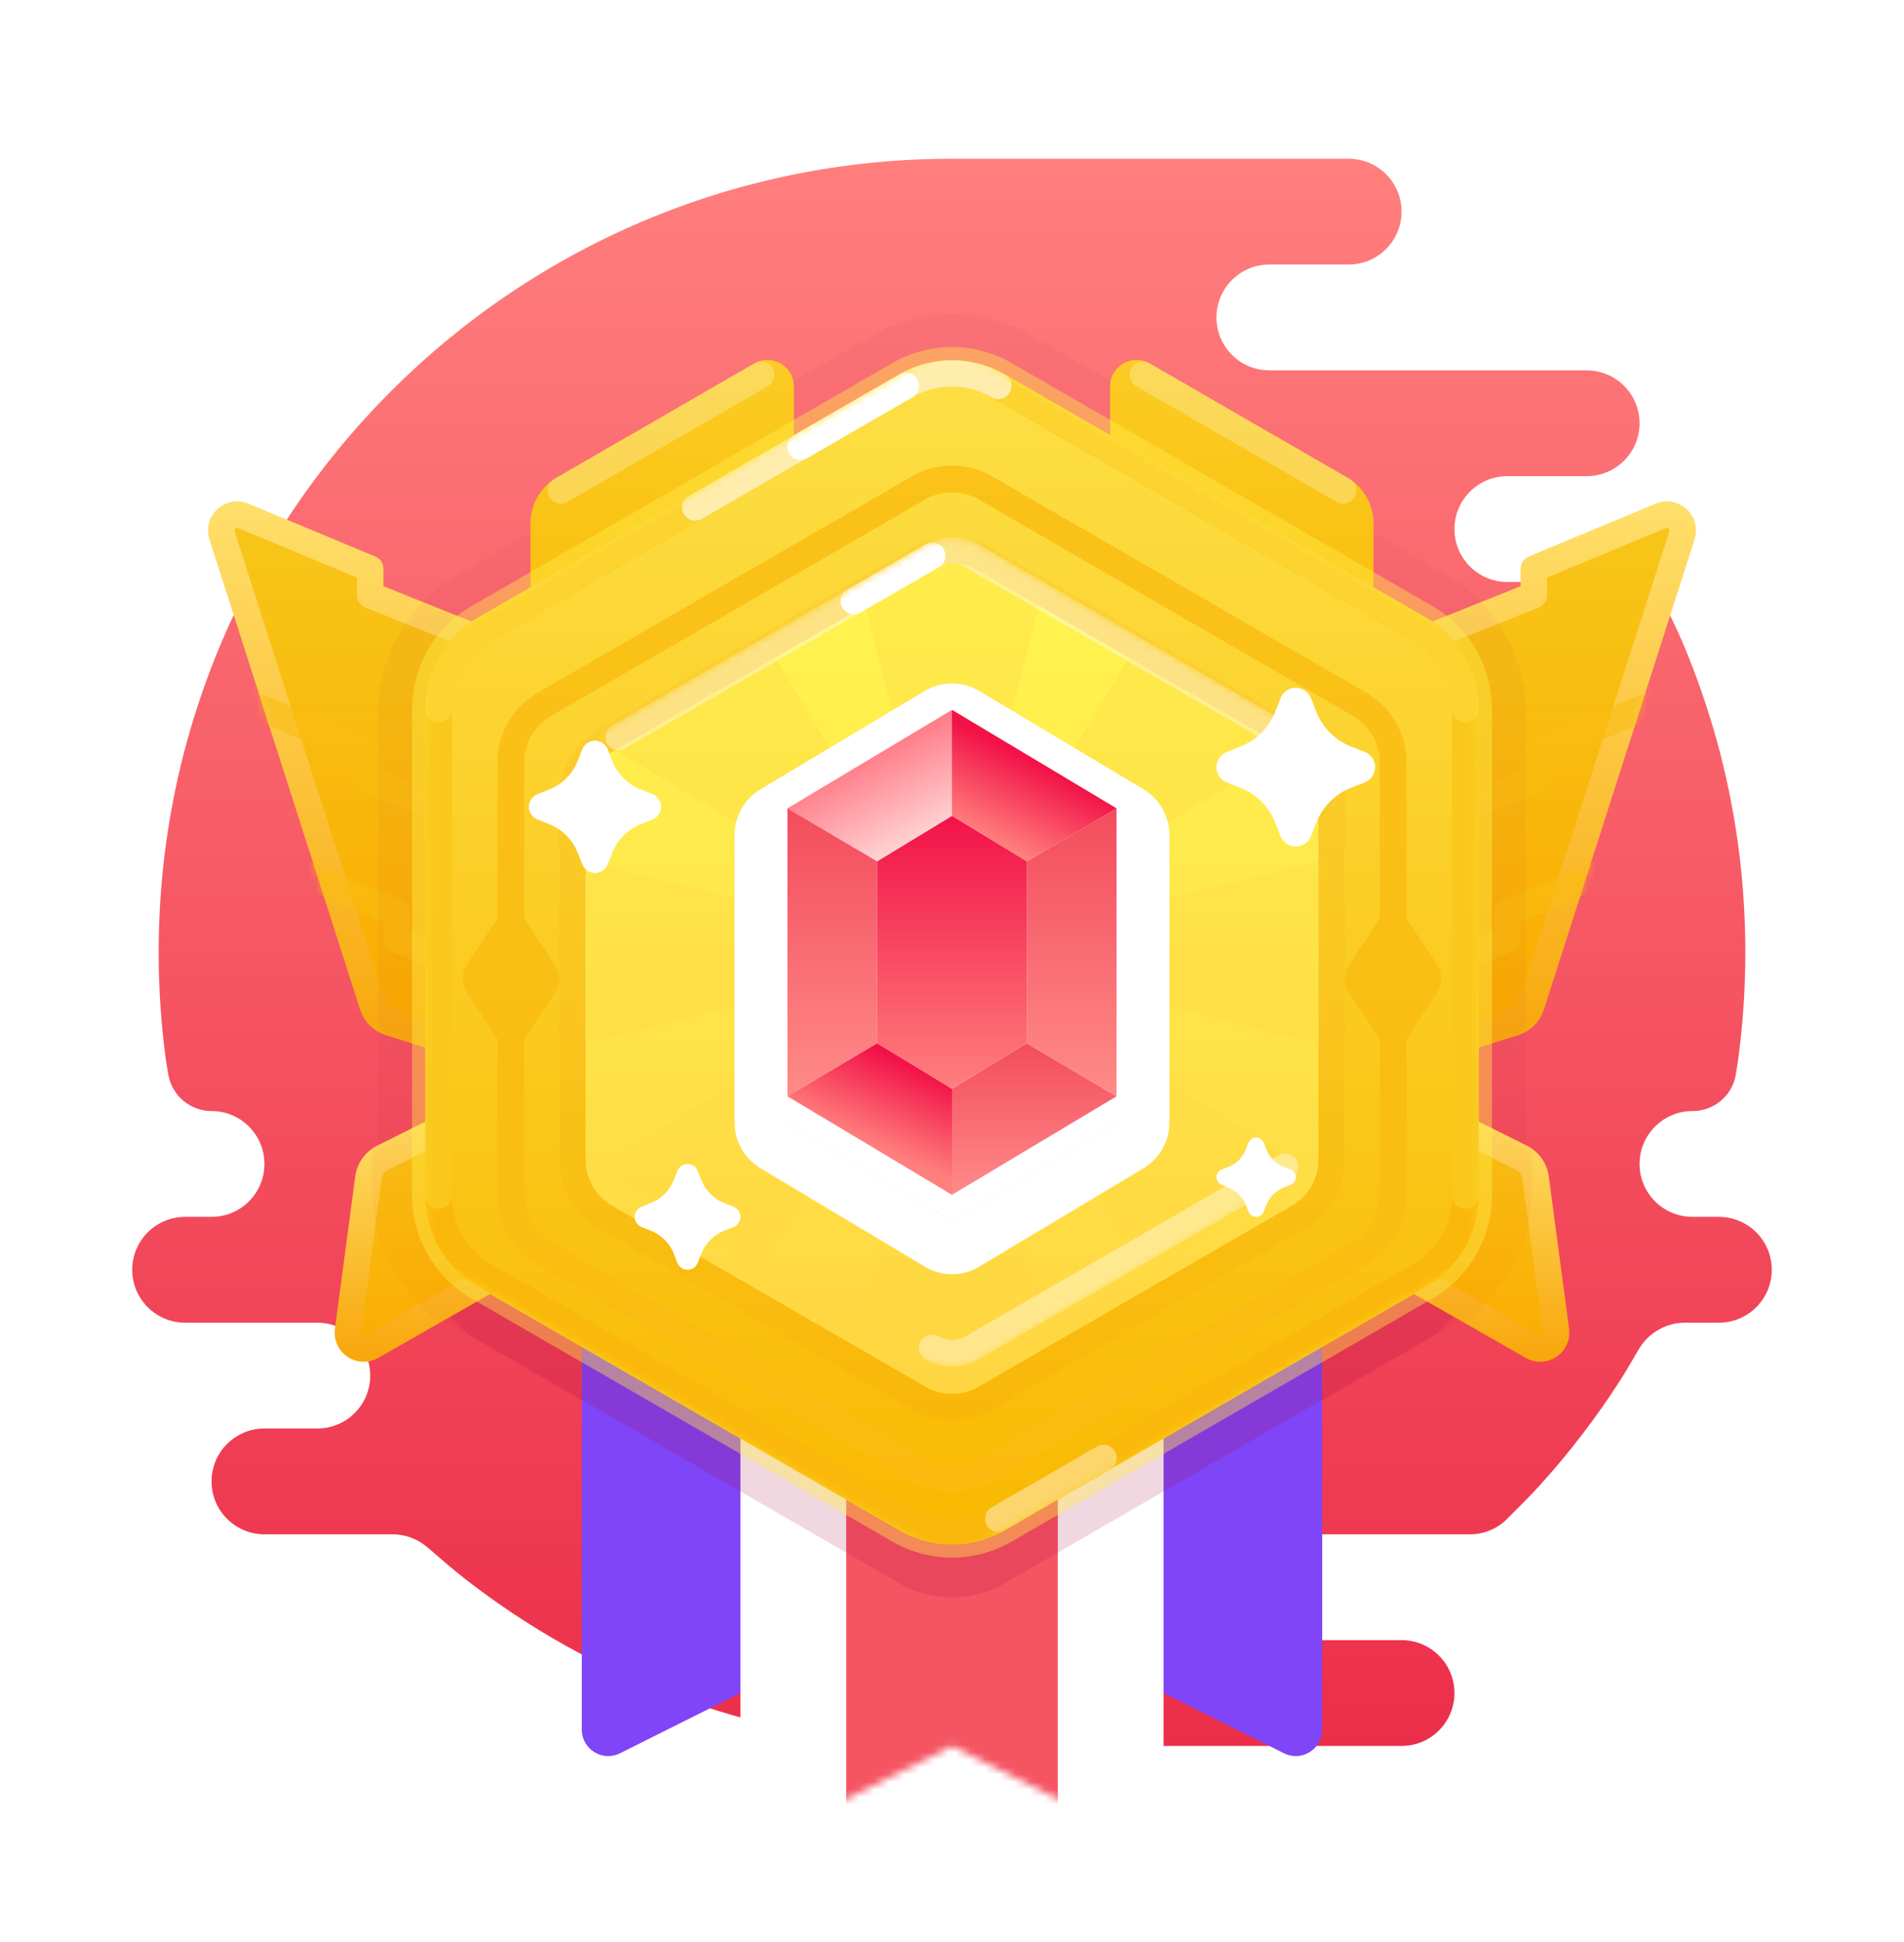 <svg width="256" height="261" viewBox="0 0 256 261" fill="none" xmlns="http://www.w3.org/2000/svg">
<path fill-rule="evenodd" clip-rule="evenodd" d="M188.445 220.444C192.372 220.444 195.556 223.628 195.556 227.556C195.556 231.483 192.372 234.667 188.445 234.667H124.444C124.027 234.667 123.617 234.631 123.219 234.561C100.375 233.554 79.398 225.361 62.493 212.188C61.118 211.117 59.046 209.341 57.51 208.005C56.197 206.862 54.518 206.222 52.777 206.222H35.556C31.628 206.222 28.445 203.038 28.445 199.111C28.445 195.184 31.628 192 35.556 192H42.667C46.594 192 49.778 188.816 49.778 184.889C49.778 180.962 46.594 177.778 42.667 177.778H24.889C20.962 177.778 17.778 174.594 17.778 170.667C17.778 166.739 20.962 163.556 24.889 163.556H28.445C32.372 163.556 35.556 160.372 35.556 156.444C35.556 152.517 32.372 149.333 28.445 149.333C25.569 149.333 23.11 147.261 22.631 144.425C22.457 143.395 22.32 142.566 22.297 142.397C21.661 137.689 21.333 132.883 21.333 128C21.333 69.09 69.09 21.333 128 21.333C145.778 21.333 163.556 21.333 181.333 21.333C185.261 21.333 188.445 24.517 188.445 28.444C188.445 32.372 185.261 35.556 181.333 35.556H170.667C166.739 35.556 163.556 38.739 163.556 42.667C163.556 46.594 166.739 49.778 170.667 49.778H213.333C217.261 49.778 220.445 52.962 220.445 56.889C220.445 60.814 217.265 63.996 213.341 64L202.667 64C198.739 64 195.556 67.184 195.556 71.111C195.556 75.038 198.739 78.222 202.667 78.222H217.977C220.666 78.222 223.131 79.736 224.297 82.16C224.998 83.616 225.735 85.188 226.218 86.323C231.657 99.126 234.667 113.212 234.667 128C234.667 132.647 234.37 137.224 233.793 141.713C233.696 142.468 233.548 143.437 233.386 144.429C232.922 147.276 230.44 149.333 227.556 149.333C223.628 149.333 220.445 152.517 220.445 156.444C220.445 160.372 223.628 163.556 227.556 163.556H231.111C235.039 163.556 238.222 166.739 238.222 170.667C238.222 174.594 235.039 177.778 231.111 177.778H226.546C223.965 177.778 221.591 179.179 220.301 181.416C219.463 182.868 218.532 184.448 217.84 185.527C216.218 188.055 214.493 190.509 212.669 192.885C210.838 195.271 208.908 197.578 206.885 199.799C205.775 201.018 203.977 202.823 202.574 204.21C201.262 205.507 199.488 206.222 197.643 206.222H177.778C173.85 206.222 170.667 209.406 170.667 213.333C170.667 217.233 173.806 220.4 177.696 220.444L188.445 220.444Z" fill="url(#paint0_linear_503_14947)"/>
<g opacity="0.2">
<path fill-rule="evenodd" clip-rule="evenodd" d="M117.328 45.073C123.929 41.262 132.061 41.262 138.662 45.073L194.479 77.299C201.079 81.11 205.145 88.152 205.145 95.774V160.226C205.145 167.848 201.079 174.89 194.479 178.701L138.662 210.927C132.061 214.738 123.929 214.738 117.328 210.927L61.511 178.701C54.911 174.89 50.845 167.848 50.845 160.226L50.845 95.774C50.845 88.152 54.911 81.11 61.511 77.299L117.328 45.073Z" fill="#A4053A" fill-opacity="0.2" style="mix-blend-mode:multiply"/>
</g>
<g filter="url(#filter0_d_503_14947)">
<path fill-rule="evenodd" clip-rule="evenodd" d="M78.222 117.333H135.111V225.358C135.111 228.001 132.33 229.72 129.965 228.538L106.667 216.889L83.368 228.538C81.004 229.72 78.222 228.001 78.222 225.358V117.333Z" fill="#7F45F6"/>
</g>
<g filter="url(#filter1_d_503_14947)">
<path fill-rule="evenodd" clip-rule="evenodd" d="M120.889 117.333H177.778V225.358C177.778 228.001 174.996 229.72 172.632 228.538L149.333 216.889L126.035 228.538C123.67 229.72 120.889 228.001 120.889 225.358V117.333Z" fill="#7F45F6"/>
</g>
<g filter="url(#filter2_d_503_14947)">
<path fill-rule="evenodd" clip-rule="evenodd" d="M99.555 135.111H156.444V243.136C156.444 245.779 153.663 247.498 151.299 246.316L128 234.667L104.701 246.316C102.337 247.498 99.555 245.779 99.555 243.136V135.111Z" fill="white"/>
</g>
<mask id="mask0_503_14947" style="mask-type:luminance" maskUnits="userSpaceOnUse" x="99" y="135" width="58" height="112">
<path fill-rule="evenodd" clip-rule="evenodd" d="M99.555 135.111H156.444V243.136C156.444 245.779 153.663 247.498 151.299 246.316L128 234.667L104.701 246.316C102.337 247.498 99.555 245.779 99.555 243.136V135.111Z" fill="white"/>
</mask>
<g mask="url(#mask0_503_14947)">
<rect x="113.778" y="135.111" width="28.444" height="113.778" fill="#F55462"/>
</g>
<path style="mix-blend-mode:multiply" opacity="0.8" fill-rule="evenodd" clip-rule="evenodd" d="M120.889 57.439C125.289 54.898 130.711 54.898 135.111 57.439L191.71 90.117C196.111 92.657 198.822 97.352 198.822 102.433V167.789C198.822 172.87 196.111 177.565 191.71 180.106L135.111 212.783C130.711 215.324 125.289 215.324 120.889 212.783L64.29 180.106C59.889 177.565 57.178 172.87 57.178 167.789L57.178 102.433C57.178 97.352 59.889 92.657 64.29 90.117L120.889 57.439Z" fill="#A4053A" fill-opacity="0.2"/>
<path fill-rule="evenodd" clip-rule="evenodd" d="M67.556 87.111L49.778 80V76.444L32.705 69.331C31.026 68.631 29.298 70.219 29.853 71.951L50.105 135.137C50.457 136.236 51.321 137.095 52.42 137.443L67.556 142.222V87.111Z" fill="url(#paint1_linear_503_14947)" stroke="url(#paint2_linear_503_14947)" stroke-width="3.556" stroke-linecap="round" stroke-linejoin="round"/>
<mask id="mask1_503_14947" style="mask-type:luminance" maskUnits="userSpaceOnUse" x="31" y="71" width="39" height="71">
<path fill-rule="evenodd" clip-rule="evenodd" d="M67.556 91.926C67.556 89.018 65.785 86.403 63.086 85.323L51.441 80.665C50.437 80.263 49.778 79.29 49.778 78.209C49.778 77.14 49.136 76.177 48.149 75.766L42.648 73.474C37.051 71.141 31.29 76.434 33.141 82.208L49.544 133.386C50.248 135.583 51.974 137.302 54.174 137.997L58.303 139.3C62.886 140.748 67.556 137.326 67.556 132.519V91.926Z" fill="white" stroke="white" stroke-width="3.556"/>
</mask>
<g mask="url(#mask1_503_14947)">
<g style="mix-blend-mode:multiply" opacity="0.6" filter="url(#filter3_i_503_14947)">
<path d="M68.216 106.794C69.127 107.158 69.571 108.193 69.206 109.105C68.842 110.016 67.807 110.46 66.895 110.095L49.118 102.984C48.443 102.714 48 102.06 48 101.333V98.963L27.761 90.53C26.854 90.152 26.426 89.112 26.803 88.205C27.181 87.299 28.222 86.87 29.128 87.248L50.462 96.137C51.124 96.413 51.556 97.06 51.556 97.778V100.13L68.216 106.794Z" fill="#FABC10"/>
</g>
<g style="mix-blend-mode:multiply" opacity="0.6" filter="url(#filter4_i_503_14947)">
<path d="M71.771 128.127C72.683 128.492 73.126 129.526 72.762 130.438C72.397 131.35 71.362 131.793 70.451 131.428L52.673 124.317C51.998 124.047 51.556 123.394 51.556 122.667V120.296L31.316 111.863C30.41 111.486 29.981 110.445 30.359 109.539C30.737 108.632 31.777 108.204 32.684 108.581L54.017 117.47C54.68 117.746 55.111 118.393 55.111 119.111V121.463L71.771 128.127Z" fill="#FABC10"/>
</g>
<g opacity="0.2">
<path fill-rule="evenodd" clip-rule="evenodd" d="M117.328 45.073C123.929 41.262 132.061 41.262 138.662 45.073L194.479 77.299C201.079 81.11 205.145 88.152 205.145 95.774V160.226C205.145 167.848 201.079 174.89 194.479 178.701L138.662 210.927C132.061 214.738 123.929 214.738 117.328 210.927L61.511 178.701C54.911 174.89 50.845 167.848 50.845 160.226L50.845 95.774C50.845 88.152 54.911 81.11 61.511 77.299L117.328 45.073Z" fill="#A4053A" fill-opacity="0.2" style="mix-blend-mode:multiply"/>
</g>
</g>
<path fill-rule="evenodd" clip-rule="evenodd" d="M188.444 87.111L206.222 80V76.444L223.295 69.331C224.974 68.631 226.702 70.219 226.147 71.951L205.895 135.137C205.543 136.236 204.679 137.095 203.579 137.443L188.444 142.222V87.111Z" fill="url(#paint3_linear_503_14947)" stroke="url(#paint4_linear_503_14947)" stroke-width="3.556" stroke-linecap="round" stroke-linejoin="round"/>
<mask id="mask2_503_14947" style="mask-type:luminance" maskUnits="userSpaceOnUse" x="186" y="71" width="39" height="71">
<path fill-rule="evenodd" clip-rule="evenodd" d="M188.444 91.926C188.444 89.018 190.215 86.403 192.915 85.323L204.559 80.665C205.563 80.263 206.222 79.29 206.222 78.209C206.222 77.14 206.865 76.177 207.851 75.766L213.352 73.474C218.949 71.141 224.71 76.434 222.859 82.208L206.456 133.386C205.752 135.583 204.026 137.302 201.826 137.997L197.697 139.3C193.114 140.748 188.444 137.326 188.444 132.519V91.926Z" fill="white" stroke="white" stroke-width="3.556"/>
</mask>
<g mask="url(#mask2_503_14947)">
<g style="mix-blend-mode:multiply" opacity="0.6" filter="url(#filter5_i_503_14947)">
<path d="M187.784 106.794C186.873 107.158 186.429 108.193 186.794 109.105C187.158 110.016 188.193 110.46 189.105 110.095L206.882 102.984C207.557 102.714 208 102.06 208 101.333V98.963L228.239 90.53C229.146 90.152 229.574 89.112 229.197 88.205C228.819 87.299 227.778 86.87 226.872 87.248L205.538 96.137C204.876 96.413 204.444 97.06 204.444 97.778V100.13L187.784 106.794Z" fill="#FABC10"/>
</g>
<g style="mix-blend-mode:multiply" opacity="0.6" filter="url(#filter6_i_503_14947)">
<path d="M184.229 128.127C183.317 128.492 182.874 129.526 183.238 130.438C183.603 131.35 184.637 131.793 185.549 131.428L203.327 124.317C204.002 124.047 204.444 123.394 204.444 122.667V120.296L224.684 111.863C225.59 111.486 226.019 110.445 225.641 109.539C225.263 108.632 224.223 108.204 223.316 108.581L201.983 117.47C201.32 117.746 200.889 118.393 200.889 119.111V121.463L184.229 128.127Z" fill="#FABC10"/>
</g>
<g opacity="0.2">
<path fill-rule="evenodd" clip-rule="evenodd" d="M138.672 45.073C132.071 41.262 123.939 41.262 117.338 45.073L61.522 77.299C54.921 81.11 50.855 88.152 50.855 95.774V160.226C50.855 167.848 54.921 174.89 61.522 178.701L117.338 210.927C123.939 214.738 132.071 214.738 138.672 210.927L194.489 178.701C201.089 174.89 205.155 167.848 205.155 160.226L205.155 95.774C205.155 88.152 201.089 81.11 194.489 77.299L138.672 45.073Z" fill="#A4053A" fill-opacity="0.2" style="mix-blend-mode:multiply"/>
</g>
</g>
<path fill-rule="evenodd" clip-rule="evenodd" d="M64 149.333L51.463 155.602C50.409 156.129 49.684 157.144 49.529 158.312L46.792 178.838C46.559 180.589 48.432 181.849 49.965 180.972L71.111 168.889L64 149.333Z" fill="url(#paint5_linear_503_14947)" stroke="url(#paint6_linear_503_14947)" stroke-width="3.556" stroke-linecap="round" stroke-linejoin="round"/>
<mask id="mask3_503_14947" style="mask-type:luminance" maskUnits="userSpaceOnUse" x="46" y="150" width="26" height="29">
<path fill-rule="evenodd" clip-rule="evenodd" d="M66.727 156.832C65.274 152.837 60.665 151.001 56.864 152.902L53.148 154.759C51.04 155.813 49.591 157.843 49.28 160.18L48.121 168.868C47.343 174.703 53.587 178.903 58.698 175.982L65.908 171.862C68.914 170.144 70.246 166.511 69.063 163.257L66.727 156.832Z" fill="white" stroke="white" stroke-width="3.556"/>
</mask>
<g mask="url(#mask3_503_14947)">
<g opacity="0.1">
<path fill-rule="evenodd" clip-rule="evenodd" d="M116.551 45.073C123.151 41.262 131.284 41.262 137.884 45.073L193.701 77.299C200.302 81.11 204.368 88.152 204.368 95.774V160.226C204.368 167.848 200.302 174.89 193.701 178.701L137.884 210.927C131.284 214.738 123.151 214.738 116.551 210.927L60.734 178.701C54.133 174.89 50.067 167.848 50.067 160.226L50.067 95.774C50.067 88.152 54.133 81.11 60.734 77.299L116.551 45.073Z" fill="#F37E02" style="mix-blend-mode:multiply"/>
</g>
</g>
<path fill-rule="evenodd" clip-rule="evenodd" d="M192 149.333L204.537 155.602C205.591 156.129 206.316 157.144 206.471 158.312L209.208 178.838C209.442 180.589 207.568 181.849 206.035 180.972L184.889 168.889L192 149.333Z" fill="url(#paint7_linear_503_14947)" stroke="url(#paint8_linear_503_14947)" stroke-width="3.556" stroke-linecap="round" stroke-linejoin="round"/>
<mask id="mask4_503_14947" style="mask-type:luminance" maskUnits="userSpaceOnUse" x="183" y="147" width="29" height="37">
<path fill-rule="evenodd" clip-rule="evenodd" d="M192 149.333L204.537 155.602C205.591 156.129 206.316 157.144 206.471 158.312L209.208 178.838C209.442 180.589 207.568 181.849 206.035 180.972L184.889 168.889L192 149.333Z" fill="white" stroke="white" stroke-width="3.556" stroke-linecap="round" stroke-linejoin="round"/>
</mask>
<g mask="url(#mask4_503_14947)">
<g opacity="0.1">
<path fill-rule="evenodd" clip-rule="evenodd" d="M139.449 45.073C132.849 41.262 124.716 41.262 118.116 45.073L62.299 77.299C55.698 81.11 51.632 88.152 51.632 95.774V160.226C51.632 167.848 55.698 174.89 62.299 178.701L118.116 210.927C124.716 214.738 132.849 214.738 139.449 210.927L195.266 178.701C201.867 174.89 205.933 167.848 205.933 160.226L205.933 95.774C205.933 88.152 201.867 81.11 195.266 77.299L139.449 45.073Z" fill="#F37E02" style="mix-blend-mode:multiply"/>
</g>
</g>
<path fill-rule="evenodd" clip-rule="evenodd" d="M106.739 84.177C106.739 89.632 103.619 94.606 98.709 96.981L91.742 100.35C82.298 104.917 71.328 98.037 71.328 87.546V70.328C71.328 67.787 72.683 65.44 74.884 64.169L101.406 48.857C103.776 47.488 106.739 49.199 106.739 51.936V84.177Z" fill="url(#paint9_linear_503_14947)"/>
<path opacity="0.4" d="M75.401 65.919L102.333 50.373" stroke="#FDEDAC" stroke-width="3.556" stroke-linecap="round"/>
<path fill-rule="evenodd" clip-rule="evenodd" d="M149.261 84.177C149.261 89.632 152.381 94.606 157.291 96.981L164.258 100.35C173.702 104.917 184.672 98.037 184.672 87.546V70.328C184.672 67.787 183.317 65.44 181.116 64.169L154.594 48.857C152.224 47.488 149.261 49.199 149.261 51.936V84.177Z" fill="url(#paint10_linear_503_14947)"/>
<path opacity="0.4" d="M180.599 65.919L153.667 50.373" stroke="#FDEDAC" stroke-width="3.556" stroke-linecap="round"/>
<path fill-rule="evenodd" clip-rule="evenodd" d="M120.889 50.328C125.289 47.787 130.711 47.787 135.111 50.328L191.71 83.005C196.111 85.546 198.822 90.241 198.822 95.322V160.678C198.822 165.759 196.111 170.454 191.71 172.994L135.111 205.672C130.711 208.213 125.289 208.213 120.889 205.672L64.289 172.994C59.889 170.454 57.178 165.759 57.178 160.678V95.322C57.178 90.241 59.889 85.546 64.289 83.005L120.889 50.328Z" fill="url(#paint11_linear_503_14947)" stroke="#FFF04D" stroke-opacity="0.4" stroke-width="3.556"/>
<mask id="mask5_503_14947" style="mask-type:luminance" maskUnits="userSpaceOnUse" x="57" y="47" width="142" height="162">
<path fill-rule="evenodd" clip-rule="evenodd" d="M124.444 48.275C126.645 47.005 129.355 47.005 131.556 48.275L195.266 85.058C197.466 86.329 198.822 88.676 198.822 91.217V164.783C198.822 167.324 197.466 169.671 195.266 170.942L131.555 207.725C129.355 208.995 126.645 208.995 124.444 207.725L60.734 170.942C58.534 169.671 57.178 167.324 57.178 164.783V91.217C57.178 88.676 58.534 86.329 60.734 85.058L124.444 48.275Z" fill="white"/>
</mask>
<g mask="url(#mask5_503_14947)">
<g style="mix-blend-mode:multiply" opacity="0.8" filter="url(#filter7_i_503_14947)">
<path fill-rule="evenodd" clip-rule="evenodd" d="M183.719 89.559L133.392 60.469C130.056 58.54 125.945 58.54 122.608 60.469L72.281 89.559C68.944 91.488 66.889 95.052 66.889 98.909V119.895L62.809 126.023C62.014 127.216 62.014 128.771 62.809 129.964L66.889 136.091V157.09C66.889 160.948 68.944 164.512 72.281 166.441L122.608 195.531C125.945 197.46 130.056 197.46 133.392 195.531L183.719 166.441C187.056 164.512 189.111 160.948 189.111 157.09V136.091L193.191 129.964C193.986 128.771 193.986 127.216 193.191 126.023L189.111 119.896V98.909C189.111 95.052 187.056 91.488 183.719 89.559ZM70.484 136.091V157.09C70.484 159.662 71.854 162.038 74.078 163.324L124.405 192.414C126.63 193.7 129.37 193.7 131.595 192.414L181.922 163.324C184.146 162.038 185.516 159.662 185.516 157.09V136.091L181.436 129.964C180.642 128.771 180.642 127.216 181.436 126.023L185.516 119.896V98.909C185.516 96.338 184.146 93.962 181.922 92.676L131.595 63.585C129.37 62.3 126.63 62.3 124.405 63.585L74.078 92.676C71.854 93.962 70.484 96.338 70.484 98.909V119.896L74.563 126.023C75.358 127.216 75.358 128.771 74.563 129.964L70.484 136.091Z" fill="#FABC10"/>
</g>
<path d="M134.222 51.867C130.372 49.644 125.628 49.644 121.778 51.867L65.178 84.545C61.328 86.768 58.956 90.876 58.956 95.322L58.956 160.678C58.956 165.124 61.328 169.232 65.178 171.455L121.778 204.132C125.628 206.355 130.372 206.355 134.222 204.132L190.822 171.455C194.672 169.232 197.044 165.124 197.044 160.678V95.322C197.044 90.876 194.672 86.768 190.822 84.545L134.222 51.867Z" stroke="#FAB90A" stroke-width="3.556"/>
<path opacity="0.4" d="M134.222 204.133C140.879 200.289 145.595 197.566 148.372 195.963" stroke="white" stroke-width="3.556" stroke-linecap="round"/>
<path d="M197.044 160.678V95.322C197.044 90.876 194.672 86.768 190.822 84.545L134.222 51.867C130.372 49.644 125.628 49.644 121.778 51.867L65.178 84.545C61.328 86.768 58.956 90.876 58.956 95.322L58.956 160.678" stroke="#FAC81C" stroke-width="3.556" stroke-linecap="round"/>
<path opacity="0.6" d="M197.044 95.322C197.044 90.876 194.672 86.768 190.822 84.545L134.222 51.867C130.372 49.644 125.628 49.644 121.778 51.867L65.178 84.545C61.328 86.768 58.956 90.876 58.956 95.322" stroke="#FDDB3D" stroke-width="3.556" stroke-linecap="round"/>
<path opacity="0.6" d="M134.222 51.867C130.372 49.644 125.628 49.644 121.778 51.867C121.778 51.867 102.912 62.76 93.478 68.206" stroke="white" stroke-width="3.556" stroke-linecap="round"/>
<path d="M121.778 51.867C121.778 51.867 111.793 57.632 107.628 60.037" stroke="white" stroke-width="3.556" stroke-linecap="round"/>
</g>
<g filter="url(#filter8_d_503_14947)">
<path fill-rule="evenodd" clip-rule="evenodd" d="M124.444 73.164C126.645 71.894 129.355 71.894 131.556 73.164L173.712 97.503C175.912 98.773 177.267 101.121 177.267 103.661V152.339C177.267 154.879 175.912 157.227 173.712 158.497L131.556 182.836C129.355 184.106 126.645 184.106 124.444 182.836L82.288 158.497C80.088 157.227 78.733 154.879 78.733 152.339V103.661C78.733 101.121 80.088 98.773 82.288 97.503L124.444 73.164Z" fill="url(#paint12_linear_503_14947)"/>
<path d="M123.555 71.625C126.306 70.037 129.694 70.037 132.444 71.625L174.6 95.963C177.35 97.55 179.045 100.485 179.045 103.661V152.339C179.045 155.514 177.351 158.449 174.6 160.037L132.444 184.376C129.694 185.963 126.306 185.964 123.555 184.376L81.399 160.037C78.649 158.449 76.955 155.514 76.955 152.339V103.661C76.955 100.485 78.649 97.55 81.399 95.963L123.555 71.625Z" stroke="#F5900D" stroke-opacity="0.1" stroke-width="3.556" style="mix-blend-mode:multiply"/>
</g>
<mask id="mask6_503_14947" style="mask-type:luminance" maskUnits="userSpaceOnUse" x="78" y="72" width="100" height="112">
<path fill-rule="evenodd" clip-rule="evenodd" d="M124.444 73.164C126.645 71.894 129.355 71.894 131.556 73.164L173.712 97.503C175.912 98.773 177.267 101.121 177.267 103.661V152.339C177.267 154.879 175.912 157.227 173.712 158.497L131.556 182.836C129.355 184.106 126.645 184.106 124.444 182.836L82.288 158.497C80.088 157.227 78.733 154.879 78.733 152.339V103.661C78.733 101.121 80.088 98.773 82.288 97.503L124.444 73.164Z" fill="white"/>
</mask>
<g mask="url(#mask6_503_14947)">
<g style="mix-blend-mode:multiply" opacity="0.3">
<path fill-rule="evenodd" clip-rule="evenodd" d="M128 128L71.111 142.222V113.778L128 128ZM128 128L142.222 71.111H113.778L128 128ZM128 128L184.889 113.778V142.222L128 128ZM128 128L158.17 77.717L178.283 97.83L128 128ZM128 128L158.17 178.283L178.283 158.17L128 128ZM128 128L113.778 184.889H142.222L128 128ZM128 128L97.83 178.283L77.717 158.17L128 128Z" fill="#FFD640"/>
<path d="M97.83 77.717L77.717 97.83L128 128L97.83 77.717Z" fill="#FFD640"/>
</g>
<path opacity="0.4" d="M172.823 99.042L130.667 74.704C129.016 73.751 126.983 73.751 125.333 74.704C120.375 77.566 116.862 79.594 114.794 80.788C110.49 83.273 106.977 85.301 104.255 86.873C99.571 89.577 92.545 93.634 83.177 99.042" stroke="white" stroke-width="3.556" stroke-linecap="round"/>
<path d="M125.333 74.704C120.375 77.566 116.862 79.594 114.794 80.788" stroke="white" stroke-width="3.556" stroke-linecap="round"/>
<path opacity="0.4" d="M172.823 156.836L130.667 181.174C129.017 182.127 126.984 182.127 125.333 181.174" stroke="white" stroke-width="3.556" stroke-linecap="round"/>
</g>
<g filter="url(#filter9_d_503_14947)">
<path d="M105.877 108.648L128 95.407L150.124 108.648V147.352L128 160.593L105.877 147.352V108.648Z" fill="white"/>
<path d="M153.679 147.352C153.679 148.602 153.023 149.76 151.95 150.402L129.826 163.644C128.702 164.316 127.299 164.316 126.175 163.644L104.051 150.402C102.978 149.76 102.321 148.602 102.321 147.352V108.649C102.321 107.398 102.978 106.239 104.051 105.597L126.175 92.357L126.388 92.238C127.473 91.686 128.772 91.726 129.826 92.357L151.95 105.597C153.023 106.239 153.679 107.398 153.679 108.649V147.352Z" stroke="white" stroke-width="7.111" stroke-linejoin="round"/>
</g>
<path fill-rule="evenodd" clip-rule="evenodd" d="M105.877 108.648L128 95.407V109.667L117.944 115.778L105.877 108.648Z" fill="url(#paint13_linear_503_14947)"/>
<path fill-rule="evenodd" clip-rule="evenodd" d="M105.877 108.648V147.352L117.944 140.222V115.778L105.877 108.648Z" fill="url(#paint14_linear_503_14947)"/>
<path fill-rule="evenodd" clip-rule="evenodd" d="M128 160.593L105.877 147.352L117.944 140.222L128 146.333V160.593Z" fill="url(#paint15_linear_503_14947)"/>
<path fill-rule="evenodd" clip-rule="evenodd" d="M128 160.593L150.124 147.352L138.057 140.222L128 146.333V160.593Z" fill="url(#paint16_linear_503_14947)"/>
<path fill-rule="evenodd" clip-rule="evenodd" d="M150.124 108.648V147.352L138.056 140.222V115.778L150.124 108.648Z" fill="url(#paint17_linear_503_14947)"/>
<path fill-rule="evenodd" clip-rule="evenodd" d="M150.124 108.648L128 95.407V109.667L138.057 115.778L150.124 108.648Z" fill="url(#paint18_linear_503_14947)"/>
<path fill-rule="evenodd" clip-rule="evenodd" d="M117.944 140.222L128.001 146.333L138.057 140.222V115.778L128.001 109.667L117.944 115.778V140.222Z" fill="url(#paint19_linear_503_14947)"/>
<g filter="url(#filter10_d_503_14947)">
<path fill-rule="evenodd" clip-rule="evenodd" d="M166.794 105.884L164.948 105.156C163.818 104.711 163.264 103.434 163.709 102.305C163.933 101.738 164.381 101.29 164.948 101.066L166.794 100.338C168.924 99.498 170.609 97.813 171.449 95.683L172.177 93.837C172.623 92.707 173.899 92.153 175.029 92.598C175.595 92.822 176.044 93.27 176.267 93.837L176.995 95.683C177.835 97.813 179.521 99.498 181.65 100.338L183.497 101.066C184.626 101.512 185.18 102.788 184.735 103.918C184.512 104.484 184.063 104.933 183.497 105.156L181.65 105.884C179.521 106.724 177.835 108.41 176.995 110.539L176.267 112.386C175.822 113.515 174.545 114.069 173.416 113.624C172.849 113.4 172.401 112.952 172.177 112.386L171.449 110.539C170.609 108.41 168.924 106.724 166.794 105.884Z" fill="white"/>
</g>
<g filter="url(#filter11_d_503_14947)">
<path fill-rule="evenodd" clip-rule="evenodd" d="M87.493 165.404L86.261 164.919C85.509 164.622 85.139 163.771 85.436 163.018C85.585 162.64 85.884 162.341 86.261 162.192L87.493 161.707C88.912 161.147 90.036 160.023 90.596 158.604L91.081 157.373C91.378 156.62 92.229 156.25 92.982 156.547C93.36 156.696 93.659 156.995 93.808 157.373L94.293 158.604C94.853 160.023 95.977 161.147 97.396 161.707L98.627 162.192C99.38 162.489 99.75 163.34 99.453 164.093C99.304 164.471 99.005 164.77 98.627 164.919L97.396 165.404C95.977 165.964 94.853 167.088 94.293 168.508L93.808 169.739C93.511 170.491 92.66 170.861 91.907 170.564C91.529 170.415 91.23 170.116 91.081 169.739L90.596 168.508C90.036 167.088 88.912 165.964 87.493 165.404Z" fill="white"/>
</g>
<g filter="url(#filter12_d_503_14947)">
<path fill-rule="evenodd" clip-rule="evenodd" d="M73.81 110.755L72.271 110.148C71.33 109.777 70.868 108.713 71.239 107.772C71.425 107.3 71.799 106.927 72.271 106.74L73.81 106.134C75.585 105.434 76.989 104.029 77.689 102.255L78.296 100.716C78.667 99.775 79.731 99.313 80.672 99.684C81.144 99.87 81.518 100.244 81.704 100.716L82.311 102.255C83.011 104.029 84.415 105.434 86.19 106.134L87.729 106.74C88.67 107.112 89.132 108.175 88.761 109.116C88.574 109.589 88.201 109.962 87.729 110.148L86.19 110.755C84.415 111.455 83.011 112.86 82.311 114.634L81.704 116.173C81.333 117.114 80.269 117.576 79.328 117.205C78.856 117.019 78.482 116.645 78.296 116.173L77.689 114.634C76.989 112.86 75.585 111.455 73.81 110.755Z" fill="white"/>
</g>
<g filter="url(#filter13_d_503_14947)">
<path fill-rule="evenodd" clip-rule="evenodd" d="M165.175 159.609L164.252 159.245C163.687 159.022 163.41 158.384 163.632 157.819C163.744 157.536 163.968 157.312 164.252 157.2L165.175 156.836C166.24 156.416 167.082 155.573 167.502 154.508L167.866 153.585C168.089 153.02 168.727 152.743 169.292 152.966C169.575 153.078 169.8 153.302 169.911 153.585L170.275 154.508C170.695 155.573 171.538 156.416 172.603 156.836L173.526 157.2C174.091 157.423 174.368 158.061 174.145 158.625C174.034 158.909 173.809 159.133 173.526 159.245L172.603 159.609C171.538 160.029 170.695 160.871 170.275 161.936L169.911 162.859C169.689 163.424 169.05 163.701 168.486 163.479C168.202 163.367 167.978 163.143 167.866 162.859L167.502 161.936C167.082 160.871 166.24 160.029 165.175 159.609Z" fill="white"/>
</g>
<defs>
<filter id="filter0_d_503_14947" x="71.111" y="117.333" width="71.111" height="125.807" filterUnits="userSpaceOnUse" color-interpolation-filters="sRGB">
<feFlood flood-opacity="0" result="BackgroundImageFix"/>
<feColorMatrix in="SourceAlpha" type="matrix" values="0 0 0 0 0 0 0 0 0 0 0 0 0 0 0 0 0 0 127 0" result="hardAlpha"/>
<feOffset dy="7.111"/>
<feGaussianBlur stdDeviation="3.556"/>
<feColorMatrix type="matrix" values="0 0 0 0 0.922 0 0 0 0 0.216 0 0 0 0 0.306 0 0 0 0.2 0"/>
<feBlend mode="darken" in2="BackgroundImageFix" result="effect1_dropShadow_503_14947"/>
<feBlend mode="normal" in="SourceGraphic" in2="effect1_dropShadow_503_14947" result="shape"/>
</filter>
<filter id="filter1_d_503_14947" x="113.778" y="117.333" width="71.111" height="125.807" filterUnits="userSpaceOnUse" color-interpolation-filters="sRGB">
<feFlood flood-opacity="0" result="BackgroundImageFix"/>
<feColorMatrix in="SourceAlpha" type="matrix" values="0 0 0 0 0 0 0 0 0 0 0 0 0 0 0 0 0 0 127 0" result="hardAlpha"/>
<feOffset dy="7.111"/>
<feGaussianBlur stdDeviation="3.556"/>
<feColorMatrix type="matrix" values="0 0 0 0 0.922 0 0 0 0 0.216 0 0 0 0 0.306 0 0 0 0.2 0"/>
<feBlend mode="darken" in2="BackgroundImageFix" result="effect1_dropShadow_503_14947"/>
<feBlend mode="normal" in="SourceGraphic" in2="effect1_dropShadow_503_14947" result="shape"/>
</filter>
<filter id="filter2_d_503_14947" x="92.444" y="135.111" width="71.111" height="125.807" filterUnits="userSpaceOnUse" color-interpolation-filters="sRGB">
<feFlood flood-opacity="0" result="BackgroundImageFix"/>
<feColorMatrix in="SourceAlpha" type="matrix" values="0 0 0 0 0 0 0 0 0 0 0 0 0 0 0 0 0 0 127 0" result="hardAlpha"/>
<feOffset dy="7.111"/>
<feGaussianBlur stdDeviation="3.556"/>
<feColorMatrix type="matrix" values="0 0 0 0 0.922 0 0 0 0 0.216 0 0 0 0 0.306 0 0 0 0.2 0"/>
<feBlend mode="darken" in2="BackgroundImageFix" result="effect1_dropShadow_503_14947"/>
<feBlend mode="normal" in="SourceGraphic" in2="effect1_dropShadow_503_14947" result="shape"/>
</filter>
<filter id="filter3_i_503_14947" x="26.666" y="87.111" width="42.668" height="26.668" filterUnits="userSpaceOnUse" color-interpolation-filters="sRGB">
<feFlood flood-opacity="0" result="BackgroundImageFix"/>
<feBlend mode="normal" in="SourceGraphic" in2="BackgroundImageFix" result="shape"/>
<feColorMatrix in="SourceAlpha" type="matrix" values="0 0 0 0 0 0 0 0 0 0 0 0 0 0 0 0 0 0 127 0" result="hardAlpha"/>
<feOffset dy="3.556"/>
<feGaussianBlur stdDeviation="1.778"/>
<feComposite in2="hardAlpha" operator="arithmetic" k2="-1" k3="1"/>
<feColorMatrix type="matrix" values="0 0 0 0 0.976 0 0 0 0 0.714 0 0 0 0 0.035 0 0 0 1 0"/>
<feBlend mode="normal" in2="shape" result="effect1_innerShadow_503_14947"/>
</filter>
<filter id="filter4_i_503_14947" x="30.222" y="108.444" width="42.668" height="26.668" filterUnits="userSpaceOnUse" color-interpolation-filters="sRGB">
<feFlood flood-opacity="0" result="BackgroundImageFix"/>
<feBlend mode="normal" in="SourceGraphic" in2="BackgroundImageFix" result="shape"/>
<feColorMatrix in="SourceAlpha" type="matrix" values="0 0 0 0 0 0 0 0 0 0 0 0 0 0 0 0 0 0 127 0" result="hardAlpha"/>
<feOffset dy="3.556"/>
<feGaussianBlur stdDeviation="1.778"/>
<feComposite in2="hardAlpha" operator="arithmetic" k2="-1" k3="1"/>
<feColorMatrix type="matrix" values="0 0 0 0 0.976 0 0 0 0 0.714 0 0 0 0 0.035 0 0 0 1 0"/>
<feBlend mode="normal" in2="shape" result="effect1_innerShadow_503_14947"/>
</filter>
<filter id="filter5_i_503_14947" x="186.666" y="87.111" width="42.668" height="26.668" filterUnits="userSpaceOnUse" color-interpolation-filters="sRGB">
<feFlood flood-opacity="0" result="BackgroundImageFix"/>
<feBlend mode="normal" in="SourceGraphic" in2="BackgroundImageFix" result="shape"/>
<feColorMatrix in="SourceAlpha" type="matrix" values="0 0 0 0 0 0 0 0 0 0 0 0 0 0 0 0 0 0 127 0" result="hardAlpha"/>
<feOffset dy="3.556"/>
<feGaussianBlur stdDeviation="1.778"/>
<feComposite in2="hardAlpha" operator="arithmetic" k2="-1" k3="1"/>
<feColorMatrix type="matrix" values="0 0 0 0 0.976 0 0 0 0 0.714 0 0 0 0 0.035 0 0 0 1 0"/>
<feBlend mode="normal" in2="shape" result="effect1_innerShadow_503_14947"/>
</filter>
<filter id="filter6_i_503_14947" x="183.111" y="108.444" width="42.668" height="26.668" filterUnits="userSpaceOnUse" color-interpolation-filters="sRGB">
<feFlood flood-opacity="0" result="BackgroundImageFix"/>
<feBlend mode="normal" in="SourceGraphic" in2="BackgroundImageFix" result="shape"/>
<feColorMatrix in="SourceAlpha" type="matrix" values="0 0 0 0 0 0 0 0 0 0 0 0 0 0 0 0 0 0 127 0" result="hardAlpha"/>
<feOffset dy="3.556"/>
<feGaussianBlur stdDeviation="1.778"/>
<feComposite in2="hardAlpha" operator="arithmetic" k2="-1" k3="1"/>
<feColorMatrix type="matrix" values="0 0 0 0 0.976 0 0 0 0 0.714 0 0 0 0 0.035 0 0 0 1 0"/>
<feBlend mode="normal" in2="shape" result="effect1_innerShadow_503_14947"/>
</filter>
<filter id="filter7_i_503_14947" x="62.213" y="59.022" width="131.574" height="141.511" filterUnits="userSpaceOnUse" color-interpolation-filters="sRGB">
<feFlood flood-opacity="0" result="BackgroundImageFix"/>
<feBlend mode="normal" in="SourceGraphic" in2="BackgroundImageFix" result="shape"/>
<feColorMatrix in="SourceAlpha" type="matrix" values="0 0 0 0 0 0 0 0 0 0 0 0 0 0 0 0 0 0 127 0" result="hardAlpha"/>
<feOffset dy="3.556"/>
<feGaussianBlur stdDeviation="1.778"/>
<feComposite in2="hardAlpha" operator="arithmetic" k2="-1" k3="1"/>
<feColorMatrix type="matrix" values="0 0 0 0 0.976 0 0 0 0 0.714 0 0 0 0 0.035 0 0 0 1 0"/>
<feBlend mode="normal" in2="shape" result="effect1_innerShadow_503_14947"/>
</filter>
<filter id="filter8_d_503_14947" x="68.066" y="65.1" width="119.868" height="132.911" filterUnits="userSpaceOnUse" color-interpolation-filters="sRGB">
<feFlood flood-opacity="0" result="BackgroundImageFix"/>
<feColorMatrix in="SourceAlpha" type="matrix" values="0 0 0 0 0 0 0 0 0 0 0 0 0 0 0 0 0 0 127 0" result="hardAlpha"/>
<feOffset dy="3.556"/>
<feGaussianBlur stdDeviation="3.556"/>
<feColorMatrix type="matrix" values="0 0 0 0 0.928 0 0 0 0 0.666 0 0 0 0 0.054 0 0 0 0.4 0"/>
<feBlend mode="normal" in2="BackgroundImageFix" result="effect1_dropShadow_503_14947"/>
<feBlend mode="normal" in="SourceGraphic" in2="effect1_dropShadow_503_14947" result="shape"/>
</filter>
<filter id="filter9_d_503_14947" x="91.654" y="84.741" width="72.691" height="93.63" filterUnits="userSpaceOnUse" color-interpolation-filters="sRGB">
<feFlood flood-opacity="0" result="BackgroundImageFix"/>
<feColorMatrix in="SourceAlpha" type="matrix" values="0 0 0 0 0 0 0 0 0 0 0 0 0 0 0 0 0 0 127 0" result="hardAlpha"/>
<feOffset dy="3.556"/>
<feGaussianBlur stdDeviation="3.556"/>
<feColorMatrix type="matrix" values="0 0 0 0 0.996 0 0 0 0 0.733 0 0 0 0 0.106 0 0 0 1 0"/>
<feBlend mode="normal" in2="BackgroundImageFix" result="effect1_dropShadow_503_14947"/>
<feBlend mode="normal" in="SourceGraphic" in2="effect1_dropShadow_503_14947" result="shape"/>
</filter>
<filter id="filter10_d_503_14947" x="156.444" y="85.333" width="35.556" height="35.556" filterUnits="userSpaceOnUse" color-interpolation-filters="sRGB">
<feFlood flood-opacity="0" result="BackgroundImageFix"/>
<feColorMatrix in="SourceAlpha" type="matrix" values="0 0 0 0 0 0 0 0 0 0 0 0 0 0 0 0 0 0 127 0" result="hardAlpha"/>
<feOffset/>
<feGaussianBlur stdDeviation="3.556"/>
<feColorMatrix type="matrix" values="0 0 0 0 1 0 0 0 0 0.949 0 0 0 0 0.306 0 0 0 1 0"/>
<feBlend mode="normal" in2="BackgroundImageFix" result="effect1_dropShadow_503_14947"/>
<feBlend mode="normal" in="SourceGraphic" in2="effect1_dropShadow_503_14947" result="shape"/>
</filter>
<filter id="filter11_d_503_14947" x="78.222" y="149.333" width="28.444" height="28.445" filterUnits="userSpaceOnUse" color-interpolation-filters="sRGB">
<feFlood flood-opacity="0" result="BackgroundImageFix"/>
<feColorMatrix in="SourceAlpha" type="matrix" values="0 0 0 0 0 0 0 0 0 0 0 0 0 0 0 0 0 0 127 0" result="hardAlpha"/>
<feOffset/>
<feGaussianBlur stdDeviation="3.556"/>
<feColorMatrix type="matrix" values="0 0 0 0 1 0 0 0 0 0.949 0 0 0 0 0.306 0 0 0 1 0"/>
<feBlend mode="normal" in2="BackgroundImageFix" result="effect1_dropShadow_503_14947"/>
<feBlend mode="normal" in="SourceGraphic" in2="effect1_dropShadow_503_14947" result="shape"/>
</filter>
<filter id="filter12_d_503_14947" x="64" y="92.444" width="32" height="32" filterUnits="userSpaceOnUse" color-interpolation-filters="sRGB">
<feFlood flood-opacity="0" result="BackgroundImageFix"/>
<feColorMatrix in="SourceAlpha" type="matrix" values="0 0 0 0 0 0 0 0 0 0 0 0 0 0 0 0 0 0 127 0" result="hardAlpha"/>
<feOffset/>
<feGaussianBlur stdDeviation="3.556"/>
<feColorMatrix type="matrix" values="0 0 0 0 1 0 0 0 0 0.949 0 0 0 0 0.306 0 0 0 1 0"/>
<feBlend mode="normal" in2="BackgroundImageFix" result="effect1_dropShadow_503_14947"/>
<feBlend mode="normal" in="SourceGraphic" in2="effect1_dropShadow_503_14947" result="shape"/>
</filter>
<filter id="filter13_d_503_14947" x="156.444" y="145.778" width="24.889" height="24.889" filterUnits="userSpaceOnUse" color-interpolation-filters="sRGB">
<feFlood flood-opacity="0" result="BackgroundImageFix"/>
<feColorMatrix in="SourceAlpha" type="matrix" values="0 0 0 0 0 0 0 0 0 0 0 0 0 0 0 0 0 0 127 0" result="hardAlpha"/>
<feOffset/>
<feGaussianBlur stdDeviation="3.556"/>
<feColorMatrix type="matrix" values="0 0 0 0 1 0 0 0 0 0.949 0 0 0 0 0.306 0 0 0 1 0"/>
<feBlend mode="normal" in2="BackgroundImageFix" result="effect1_dropShadow_503_14947"/>
<feBlend mode="normal" in="SourceGraphic" in2="effect1_dropShadow_503_14947" result="shape"/>
</filter>
<linearGradient id="paint0_linear_503_14947" x1="17.778" y1="21.333" x2="17.778" y2="234.667" gradientUnits="userSpaceOnUse">
<stop stop-color="#FF7F7D"/>
<stop offset="1" stop-color="#EC2E4A"/>
</linearGradient>
<linearGradient id="paint1_linear_503_14947" x1="28.445" y1="67.555" x2="28.445" y2="142.222" gradientUnits="userSpaceOnUse">
<stop stop-color="#F7C71A"/>
<stop offset="1" stop-color="#FBAA00"/>
</linearGradient>
<linearGradient id="paint2_linear_503_14947" x1="28.445" y1="67.555" x2="28.445" y2="142.222" gradientUnits="userSpaceOnUse">
<stop stop-color="#FFDF6B"/>
<stop offset="1" stop-color="#F8A60A"/>
</linearGradient>
<linearGradient id="paint3_linear_503_14947" x1="227.556" y1="67.555" x2="227.556" y2="142.222" gradientUnits="userSpaceOnUse">
<stop stop-color="#F7C71A"/>
<stop offset="1" stop-color="#FBAA00"/>
</linearGradient>
<linearGradient id="paint4_linear_503_14947" x1="227.556" y1="67.555" x2="227.556" y2="142.222" gradientUnits="userSpaceOnUse">
<stop stop-color="#FFDF6B"/>
<stop offset="1" stop-color="#F8A60A"/>
</linearGradient>
<linearGradient id="paint5_linear_503_14947" x1="46.222" y1="149.333" x2="46.222" y2="183.111" gradientUnits="userSpaceOnUse">
<stop stop-color="#F7C71A"/>
<stop offset="1" stop-color="#FBAA00"/>
</linearGradient>
<linearGradient id="paint6_linear_503_14947" x1="46.222" y1="149.333" x2="46.222" y2="183.111" gradientUnits="userSpaceOnUse">
<stop stop-color="#FFDF6B"/>
<stop offset="1" stop-color="#F8A60A"/>
</linearGradient>
<linearGradient id="paint7_linear_503_14947" x1="209.778" y1="149.333" x2="209.778" y2="183.111" gradientUnits="userSpaceOnUse">
<stop stop-color="#F7C71A"/>
<stop offset="1" stop-color="#FBAA00"/>
</linearGradient>
<linearGradient id="paint8_linear_503_14947" x1="209.778" y1="149.333" x2="209.778" y2="183.111" gradientUnits="userSpaceOnUse">
<stop stop-color="#FFDF6B"/>
<stop offset="1" stop-color="#F8A60A"/>
</linearGradient>
<linearGradient id="paint9_linear_503_14947" x1="71.328" y1="48.38" x2="71.328" y2="102.893" gradientUnits="userSpaceOnUse">
<stop stop-color="#FBCC24"/>
<stop offset="1" stop-color="#F9B800"/>
</linearGradient>
<linearGradient id="paint10_linear_503_14947" x1="184.672" y1="48.38" x2="184.672" y2="102.893" gradientUnits="userSpaceOnUse">
<stop stop-color="#FBCC24"/>
<stop offset="1" stop-color="#F9B800"/>
</linearGradient>
<linearGradient id="paint11_linear_503_14947" x1="46.222" y1="46.222" x2="46.222" y2="209.778" gradientUnits="userSpaceOnUse">
<stop stop-color="#FDE046"/>
<stop offset="1" stop-color="#F9B800"/>
</linearGradient>
<linearGradient id="paint12_linear_503_14947" x1="71.111" y1="71.111" x2="71.111" y2="184.889" gradientUnits="userSpaceOnUse">
<stop stop-color="#FFF550"/>
<stop offset="1" stop-color="#FFD541"/>
</linearGradient>
<linearGradient id="paint13_linear_503_14947" x1="129.671" y1="109.462" x2="123.648" y2="98.165" gradientUnits="userSpaceOnUse">
<stop stop-color="#FFD3D3"/>
<stop offset="1" stop-color="#FF7E8A"/>
</linearGradient>
<linearGradient id="paint14_linear_503_14947" x1="117.944" y1="147.352" x2="117.944" y2="108.648" gradientUnits="userSpaceOnUse">
<stop stop-color="#FF8B89"/>
<stop offset="1" stop-color="#F34C5D"/>
</linearGradient>
<linearGradient id="paint15_linear_503_14947" x1="122.644" y1="156.284" x2="127.502" y2="145.46" gradientUnits="userSpaceOnUse">
<stop stop-color="#FF7F7D"/>
<stop offset="1" stop-color="#F21248"/>
</linearGradient>
<linearGradient id="paint16_linear_503_14947" x1="150.124" y1="160.593" x2="150.124" y2="140.222" gradientUnits="userSpaceOnUse">
<stop stop-color="#FF8B89"/>
<stop offset="1" stop-color="#F34C5D"/>
</linearGradient>
<linearGradient id="paint17_linear_503_14947" x1="150.124" y1="147.352" x2="150.124" y2="108.648" gradientUnits="userSpaceOnUse">
<stop stop-color="#FF8B89"/>
<stop offset="1" stop-color="#F34C5D"/>
</linearGradient>
<linearGradient id="paint18_linear_503_14947" x1="138.39" y1="115.513" x2="143.845" y2="104.949" gradientUnits="userSpaceOnUse">
<stop stop-color="#FF7F7D"/>
<stop offset="1" stop-color="#F21248"/>
</linearGradient>
<linearGradient id="paint19_linear_503_14947" x1="138.057" y1="146.333" x2="138.057" y2="109.667" gradientUnits="userSpaceOnUse">
<stop stop-color="#FF7F7D"/>
<stop offset="1" stop-color="#F21248"/>
</linearGradient>
</defs>
</svg>
